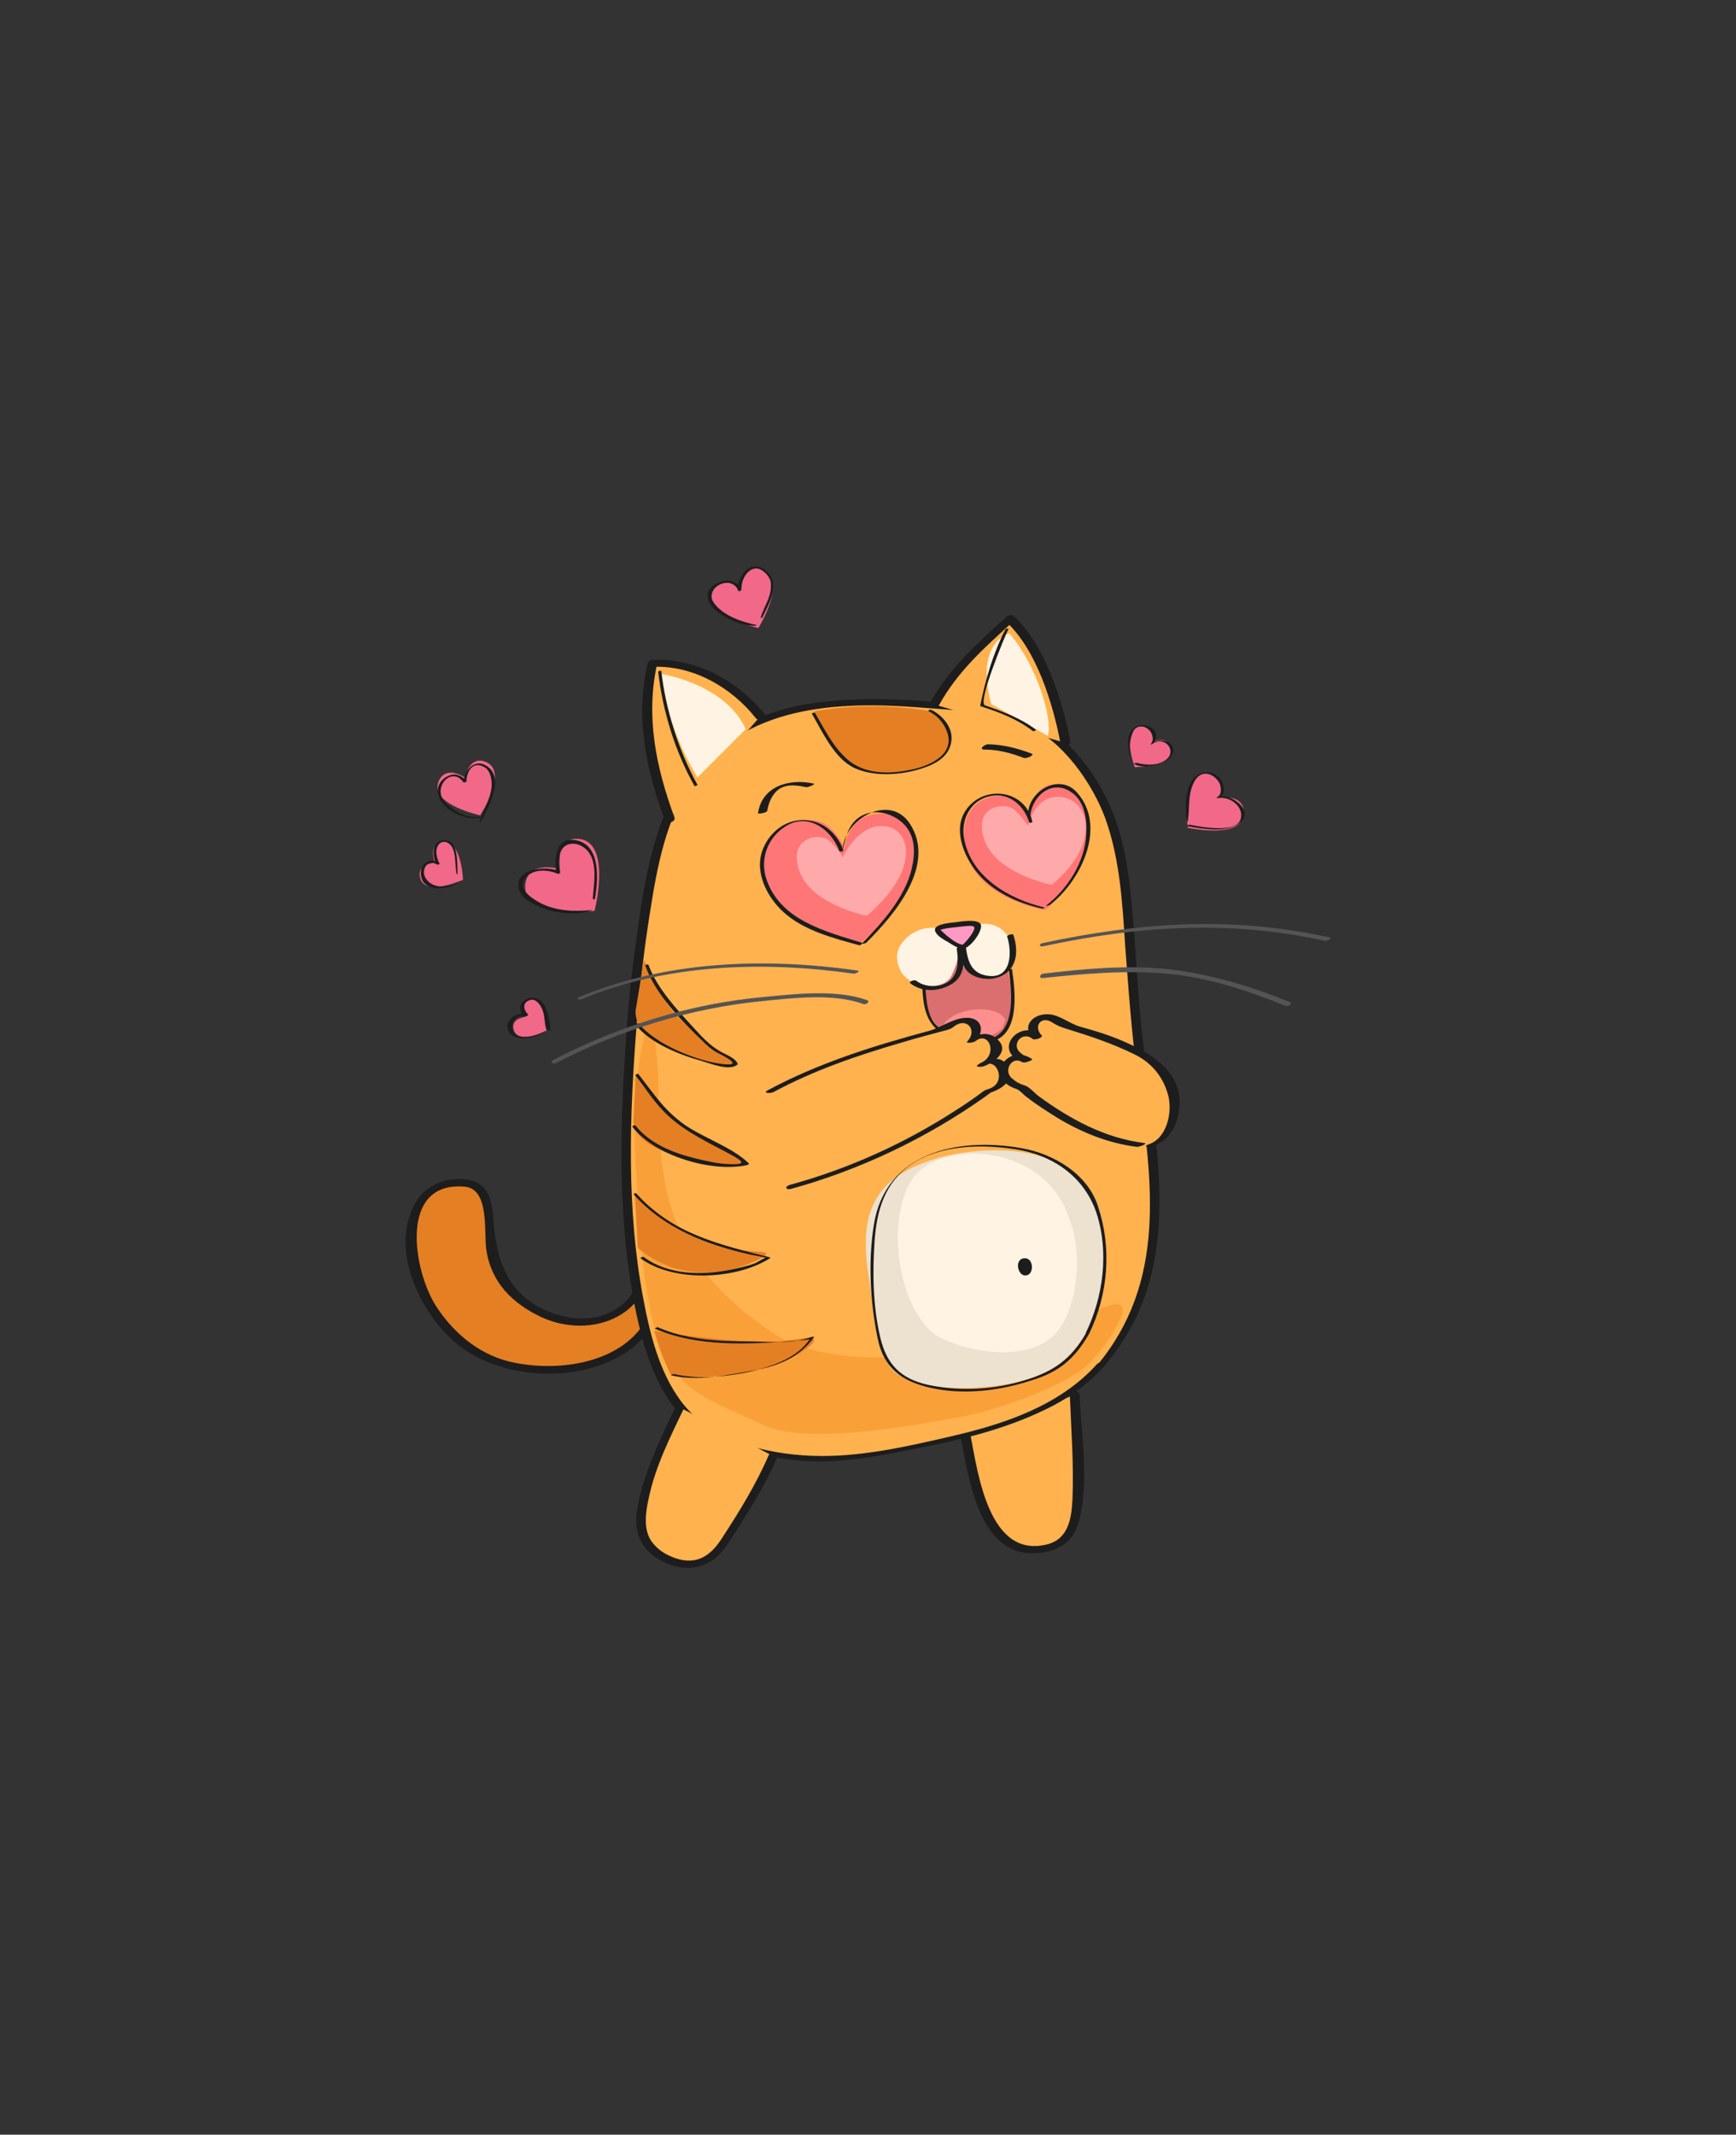 <?xml version="1.0" encoding="utf-8"?>
<!-- Generator: Adobe Illustrator 18.1.1, SVG Export Plug-In . SVG Version: 6.00 Build 0)  -->
<!DOCTYPE svg PUBLIC "-//W3C//DTD SVG 1.1//EN" "http://www.w3.org/Graphics/SVG/1.1/DTD/svg11.dtd">
<svg version="1.1" xmlns="http://www.w3.org/2000/svg" xmlns:xlink="http://www.w3.org/1999/xlink" x="0px" y="0px"
	 viewBox="0 0 393 483" enable-background="new 0 0 393 483" xml:space="preserve">
<rect x="0" y="0" width="393" height="483" fill="#333333" stroke="none"/>
<g id="ziutek_x5F_01">
</g>
<g id="ziutek_x5F_02">
</g>
<g id="ziutek_x5F_03">
</g>
<g id="ziutek_x5F_04">
</g>
<g id="ziutek_x5F_05">
</g>
<g id="ziutek_x5F_06">
</g>
<g id="ziutek_x5F_07">
</g>
<g id="ziutek_x5F_08">
</g>
<g id="ziutek_x5F_09">
</g>
<g id="ziutek_x5F_10">
</g>
<g id="lady_x5F_01">
</g>
<g id="Layer_13">
</g>
<g id="Layer_12">
</g>
<g id="Layer_14">
</g>
<g id="Layer_15">
</g>
<g id="Layer_16">
</g>
<g id="Layer_17">
</g>
<g id="Layer_18">
</g>
<g id="Layer_19">
</g>
<g id="Layer_20">
</g>
<g id="Layer_21">
</g>
<g id="Layer_22">
</g>
<g id="Layer_23">
</g>
<g id="Layer_24">
	<g>
		<g>
			<path fill="#FFB24D" d="M243.3,315.6l-24.7,9.3c4.4,24.1,9.7,26.3,16.9,25.5C245.3,349.4,244.3,342.4,243.3,315.6z"/>
			<g>
				<path fill="#1D1D1D" d="M242.2,315.7c0.3,7.8,0.9,15.6,0.6,23.3c-0.2,4.3-0.8,9.1-5.6,10.4c-13.3,3.5-15.8-15.9-17.5-24.7
					c-0.2-1-2.4-0.5-2.2,0.6c2,10.6,4.7,29,19.5,25.8c4.1-0.9,6.4-3.3,7.4-7.4c2.1-8.8,0.4-19.2,0-28.1
					C244.3,314.4,242.1,314.7,242.2,315.7L242.2,315.7z"/>
			</g>
		</g>
		<g>
			<path fill="#E57F23" d="M146.3,286.9c-0.6,5.3-7.3,18.3-24.7,9.7c-17.8-8.8-5.6-27.7-16.1-28.8c-21.1-2.4-14.8,38.7,13.1,41.9
				c11.3,1.3,23.3-2.3,27.8-9.3L146.3,286.9z"/>
			<g>
				<path fill="#1D1D1D" d="M145.5,299.9c-6.3,9.1-20.5,10.6-30.5,8.1c-6.9-1.8-12.5-6.6-16.3-12.5c-5.1-7.9-8.6-28.3,6.5-27
					c5.7,0.5,4.3,10.4,4.9,14.3c1.1,7.4,5.9,12.1,12.4,15.2c10.2,4.7,23.1,0.9,24.9-11.3c0.2-1.1-2.1-0.9-2.2,0.2
					c-1.3,9.3-10,13.2-18.5,10.7c-10.9-3.1-14.3-11.2-15-21.5c-0.3-4.8-1.2-8.8-6.6-9.3c-4.4-0.4-8.9,1.5-11.1,5.4
					c-5.7,10.2,0.6,23.7,8.3,30.9c11.3,10.6,35.7,10.8,45.1-2.6C148.1,299.5,146.1,299.1,145.5,299.9L145.5,299.9z"/>
			</g>
		</g>
		<g>
			<path fill="#FFB24D" d="M249.3,308.7c19.5-22.5,11-48.4,8-75.4c-2-18.2-1.1-44.6-10.1-56.7c-5.8-7.8-10.1-11.6-14.3-13.4
				c-4.6-2.1-17.3-3.1-20-3.5c-13.8-1.8-34-1-42.6,3.9c-17.4,10-21.2,21.7-25,47.3c-4.3,28.7-8.8,98.3,13.9,112.4
				c12.4,7.7,29.9,7.7,38.4,5.8C212.8,326.1,237,322.9,249.3,308.7z"/>
			<g>
				<path fill="#1D1D1D" d="M250.3,308.7c17.5-20.8,12-46.3,8.7-71c-1.6-12.2-1.8-24.6-3.2-36.9c-1.3-11.6-4.2-21.2-11.9-30.1
					c-6.6-7.7-13.7-9.7-23.4-10.9c-9.7-1.2-19.4-2-29.2-1.4c-9.8,0.5-18.6,2.4-26.7,8.1c-6.6,4.6-11.4,10.9-14.4,18.4
					c-3.8,9.5-5.1,20.1-6.5,30.2c-1.2,8.8-1.9,17.6-2.4,26.5c-1.1,19.5-1.1,39.8,3.5,58.9c1.7,7.1,4.4,14.3,9.4,19.8
					c6.3,6.9,17.1,9.2,26,10.1c9.9,1,19.4-1.1,29-3c10.1-2,20.1-4.6,29.3-9.4c4.4-2.3,8.3-5.4,11.6-9c0.9-1-1.3-0.9-1.7-0.4
					c-8.5,9.4-20.7,13.5-32.7,16.3c-10.3,2.4-21.2,4.9-31.8,4.5c-10.6-0.4-23-3.4-29.7-12.3c-5-6.7-7.1-15.4-8.6-23.4
					c-3.8-20.1-3.1-41.2-1.5-61.5c0.7-8.7,1.7-17.4,3.1-26.1c1.6-10.2,3.6-20.7,9.4-29.4c11.5-17.2,33.2-18.1,51.9-16.6
					c7.6,0.6,16.5,0.9,23.6,3.8c8.3,3.4,15.3,13.4,18.2,21.5c3.2,9,3.8,18.9,4.4,28.3c0.8,10.4,1.5,20.8,3,31.2
					c3.2,22.6,6.4,45.3-9.4,64.1C247.7,309.4,249.9,309.3,250.3,308.7z"/>
			</g>
		</g>
		<path fill="#F9A138" d="M144.2,268c0.8,10.9,1.2,23.6,4.5,34.2c4,13,12.6,14.7,24,20.2c10.2,5,37.8-0.6,44.8-1.8
			c7.2-1.2,22-6.4,27.8-11c2.7-2.2,5.8-6.4,7.5-9.5c5.4-9.8-6.4-2.4-10.4-0.9c-6.7,2.4-13.3,4.7-20.4,5.8
			c-14.1,2.4-35.6,4.5-47.5-3.7c-23.6-16.2-25.5-31.8-25.5-57.5c0-4.5-1.6-14.3-1.8-13.8C144.2,238.7,142.9,251,144.2,268z"/>
		<path fill="#E57F23" d="M145.8,217.2c1.7,3.9,4.4,9.5,7.4,12.6c8.9,9.3,15.6,9.9,12.7,11.3c-0.4,0.2-22.7-3.3-22-12.5L145.8,217.2
			z"/>
		<path fill="#E57F23" d="M143.9,243.4c2.1,3.7,7.2,8,10.5,10.7c10,8.2,16.6,8,14,9.7c-0.4,0.3-24.6-0.9-25-10.2L143.9,243.4z"/>
		<path fill="#E57F23" d="M143.7,269.7c2.7,3.3,10.1,8.4,14,10.2c9.8,4.7,17.7,2.3,15.3,4.4c-0.4,0.3-15.2,9.1-28.6-1.9L143.7,269.7
			z"/>
		<path fill="#E57F23" d="M148.1,301.1c5.9,1.1,14.7,1.9,19,2.3c12.8,1.3,18.2-2.6,17,0.3c-0.2,0.5-8.4,9.3-32.2,7.5
			c0,0-1.6-3.5-2-4.6C149.3,305.2,148.1,301.1,148.1,301.1z"/>
		<g>
			<path fill="#FFB24D" d="M147.7,150.2c-3.1,12.6-0.3,24,3.9,35.2l20.5-23.3C162.5,149.3,147.7,150.2,147.7,150.2z"/>
			<g>
				<path fill="#1D1D1D" d="M173.1,161.6c-6-7.5-15.4-12.7-25.3-12.3c-0.6,0-1.1,0.4-1.2,0.9c-2.8,12.2-0.4,23.8,3.9,35.4
					c0.4,1,2.5,0.4,2.2-0.6c-4.2-11.4-6.6-22.9-3.9-35c-0.4,0.3-0.8,0.6-1.2,0.9c9.1-0.5,18,4.6,23.5,11.6
					C171.8,163.4,173.8,162.5,173.1,161.6L173.1,161.6z"/>
			</g>
		</g>
		<path fill="#FFF3E3" d="M157.9,175.9c-7.6-12.5-8.1-23.4-8.1-23.4c8.4,1.6,16.2,6,19,12.5L157.9,175.9z"/>
		<g>
			<path fill="#1D1D1D" d="M157.9,177.6c-4.3-7.8-7.2-17-8.2-25.8c0-0.1-0.7,0-0.7,0.2c1,8.8,3.8,18,8.2,25.8
				C157.2,178,157.9,177.7,157.9,177.6L157.9,177.6z"/>
		</g>
		<g>
			<path fill="#1D1D1D" d="M146.1,218.5c2.2,6.4,8.2,12.5,13,17.1c0.9,0.9,1.9,1.8,3.1,2.5c1,0.5,6.4,3.1,1.8,2.7
				c-6-0.6-15.5-4.4-19.4-9.2c-0.1-0.2-0.8,0.1-0.7,0.3c3.4,4.2,10,6.8,15.1,8.2c1.7,0.5,6.4,2.4,8,0.7c0,0,0-0.1,0-0.1
				c-0.5-1.3-2.7-2.1-3.8-2.7c-2.4-1.3-4.4-3.5-6.3-5.6c-3.7-4-8.3-9-10.1-14.1C146.7,218.1,146,218.3,146.1,218.5L146.1,218.5z"/>
		</g>
		<g>
			<path fill="#1D1D1D" d="M143.5,270.3c6.9,7.7,16.6,11.4,26.5,13.6c1.1,0.2,2.2,0.4,3.4,0.7c-0.3-0.1-1.9,1-2.4,1.2
				c-1.8,0.7-3.8,1.1-5.7,1.5c-6.5,1.3-14.1,1.2-19.6-2.9c-0.2-0.1-0.8,0.2-0.7,0.3c7.4,5.5,21.6,4.9,29.3,0c0.1,0,0.1-0.1,0-0.2
				c-11.1-2.8-22.1-5.3-30.1-14.3C144,269.8,143.4,270.1,143.5,270.3L143.5,270.3z"/>
		</g>
		<g>
			<path fill="#1D1D1D" d="M148.2,300.6c9.6,4.2,21.1,3.6,31.4,2.8c1.1-0.1,2.3-0.1,3.4-0.3c1.4-0.4,0.7-0.5,0.4-0.2
				c-2,2.9-4.7,4.5-8,5.8c-6.3,2.4-16.3,3.8-22.8,2.2c-0.2,0-0.8,0.2-0.6,0.3c5.9,1.4,12.7-0.1,18.6-1.1c5.4-1,10.4-2.9,13.7-7.6
				c0.1-0.1-0.5,0-0.6,0c-4,1.7-10.3,1-14.4,1c-6.8,0-14.1-0.4-20.4-3.2C148.7,300.3,148.2,300.6,148.2,300.6L148.2,300.6z"/>
		</g>
		<g>
			<path fill="#545454" d="M194.1,219.6c-21-3-43.3-2.2-63,6c-0.9,0.4-0.1,0.7,0.5,0.5c19.3-8,41.1-8.7,61.6-5.8
				C193.6,220.4,194.9,219.7,194.1,219.6L194.1,219.6z"/>
		</g>
		<g>
			<path fill="#545454" d="M196.3,226.3c-7-2.5-16.3-1.4-23.5-0.7c-16.6,1.5-32.8,6.6-47.5,14.2c-0.9,0.5-0.1,1.1,0.6,0.7
				c14.6-7.5,30.4-12.4,46.8-14c6.9-0.7,16.1-1.8,22.8,0.7C196,227.4,197.1,226.6,196.3,226.3L196.3,226.3z"/>
		</g>
		<g>
			<path fill="#545454" d="M291.9,226.7c-8.9-3.6-17.9-6.3-27.4-7.4c-9.4-1-18.9-0.1-28.3,1c-0.8,0.1-1.1,1.1-0.1,1
				c9.3-1,18.6-1.8,27.9-1c9.4,0.8,18.4,3.8,27,7.3C291.7,227.8,292.8,227,291.9,226.7L291.9,226.7z"/>
		</g>
		<g>
			<path fill="#545454" d="M300.9,212.1c-22-4.9-43-3.4-64.9,1.3c-0.9,0.2-0.7,0.9,0.2,0.7c21.5-4.6,42.1-6,63.8-1.2
				C300.5,212.9,301.8,212.3,300.9,212.1L300.9,212.1z"/>
		</g>
		<g>
			<g>
				<path fill="#FFB24D" d="M228.6,140.1c-8.9,8.1-12.2,10.3-17.1,19.3l29.7,8.7C239.7,159.3,233.2,144,228.6,140.1z"/>
				<g>
					<path fill="#1D1D1D" d="M212.6,159.5c4.3-7.7,10.3-13,16.8-18.9c-0.5,0-1,0.1-1.6,0.1c6.9,6.4,10.6,18.6,12.3,27.6
						c0.2,1,2.4,0.5,2.2-0.6c-1.8-9.3-5.7-21.7-12.8-28.3c-0.4-0.4-1.2-0.2-1.6,0.1c-6.7,6.1-13,11.7-17.4,19.6
						C209.9,160.3,212.1,160.4,212.6,159.5L212.6,159.5z"/>
				</g>
			</g>
			<path fill="#FFF3E3" d="M224.4,159.3c-3.8-14.1,4.1-16,4.1-16c6.2,7.2,9.9,19.5,8.7,23.2L224.4,159.3z"/>
			<g>
				<path fill="#1D1D1D" d="M227.6,142.4c-2.8,5.5-4.5,11.3-5.7,17.3c0,0.1,0,0.1,0.1,0.1c4.1,1.3,8.3,2.9,11.8,5.6
					c0.2,0.1,0.8-0.1,0.7-0.3c-3.4-2.6-7.5-4.1-11.5-5.5c-1.8-0.6,4.5-15.7,5.3-17.3C228.4,142.2,227.7,142.2,227.6,142.4
					L227.6,142.4z"/>
			</g>
		</g>
		<g>
			<path fill="#EDE1CF" d="M238.6,309.5c13.5-8.5,13.1-32.1,9.1-38.6c-6.2-11.7-22.9-11.9-34.2-9.2c-16.5,4.4-19.3,13.4-16.6,28.6
				c0.9,5.9,1.4,17,6,20.4C209.8,315.8,230.1,314.9,238.6,309.5z"/>
			<path fill="#FFF3E3" d="M206.4,267c5.8-9.3,30.4-8.8,35.8,9.2c2.9,6.9,1.9,20.3-3.5,25.8c-5.9,6.1-18.8,4.2-25.8,0.7
				C204.1,298.2,199.9,277.4,206.4,267z"/>
			<g>
				<path fill="#1D1D1D" d="M246.6,301.7c4.3-8.9,5.1-19.3,2-28.7c-2.4-7.4-10-11.9-17.3-13.2c-14.5-2.6-31,1-33.5,17.5
					c-1.3,8.3-0.8,17.4,0.9,25.6c1.4,6.7,5.4,9.6,11.9,11.1c7.4,1.7,15.6,0.7,22.7-1.6C239.7,310.5,243.3,307.5,246.6,301.7
					c0.2-0.3-0.5-0.3-0.7-0.1c-3.4,5.9-7.3,8.7-13.9,10.7c-7,2.2-14.9,2.6-22.1,1c-6.1-1.4-9.2-4.7-10.6-10.6
					c-1.7-7.1-1.8-14.7-1.3-22c0.5-6.9,2.3-13.2,8.4-17.3c6.5-4.4,15.8-4.5,23.2-3.4c8.5,1.2,15.8,6.1,18.6,14.4
					c2.9,8.8,1.6,19-2.4,27.2C245.7,302,246.4,302,246.6,301.7z"/>
			</g>
			<path fill="#1D1D1D" d="M233.6,287c0.1-1.1-0.4-2.3-1.6-2.3c-2.6,0-1.6,4.6,0.6,3.8C233.2,288.3,233.5,287.7,233.6,287z"/>
		</g>
		<g>
			<path fill="#DB6E6E" d="M228,219.1c0,0,6,19.9-9.9,16.5c-9.5-2-9.2-13.3-9.2-13.3s4.7-2.5,5.5-4.3c0.8-1.7,0.8-4,1.5-5.3
				c0.6-1.2,1.2,1.7,2.2,3.3C219.2,218.1,228,219.1,228,219.1z"/>
			<path fill="#FFF3E3" d="M203.9,213.8c1.8-2.9,5.9-4.7,9.1-3.5c1.5,0.6,3.9,2.5,3.3,4.5c0-0.1,0-0.1,0-0.2
				c1.3-3.9,4.8-6.8,9.1-5.1c2.8,1.2,4.1,4,3.8,6.9c-0.4,5.3-6.7,6.3-10.1,3.4c-1.1-1-1.9-2.4-2.3-3.8c0.3,0.9-1.1,4.5-1.8,5.4
				c-1.3,1.6-3.7,1.8-5.6,1.9c-1.5,0.1-4.3-1.8-5.2-3.1C202.8,218,202.7,215.6,203.9,213.8z"/>
			<g>
				<path fill="#1D1D1D" d="M228,211.9c1.1,3.4,1.1,9.6-4.3,8.9c-4-0.5-4.7-3.6-5.1-7c0-0.3-1.5,0-1.4,0.4c0.3,2.2,0.4,4.6,2.3,6
					c1.4,1.1,3.6,1.5,5.4,1.2c5-1,6-5.4,4.5-9.9C229.3,211.2,227.9,211.6,228,211.9L228,211.9z"/>
			</g>
			<g>
				<path fill="#1D1D1D" d="M216.6,214.7c0.3,2.3,0.5,4.8-1.1,6.7c-1.9,2.2-5.9,2.2-8.1,0.5c-0.4-0.3-1.8,0.2-1.3,0.6
					c2.6,2,6.1,1.9,8.9,0.4c3.4-1.7,3.4-5.2,3-8.5C218,213.8,216.5,214.1,216.6,214.7L216.6,214.7z"/>
			</g>
			<g>
				<path fill="#FF99C3" d="M217.9,214.3c-1,0-6.6-3.4-5.6-4.2c1-0.7,8.2-1.6,8.8-0.7C221.9,210.5,218.4,214.3,217.9,214.3z"/>
				<g>
					<path fill="#1D1D1D" d="M218.1,213.8c-1.3-0.1-2.9-1.4-3.9-2.2c-0.1-0.1-1.3-1.2-1.3-1.2c0.8-0.3,1.7-0.4,2.5-0.5
						c0.9-0.1,1.8-0.2,2.7-0.3c0.5,0,1.9-0.3,2.4,0.1c0.6,0.6-2.1,3.9-2.7,4.1c-0.9,0.2-0.6,1.2,0.3,0.9c1.7-0.5,3.9-3.4,4-5.1
						c0.1-2-5.1-1-6-0.9c-1,0.1-5.3,0.4-4.3,2.2c0.5,1,2,1.8,2.9,2.3c0.9,0.6,2,1.3,3.1,1.4C218.3,214.9,219.1,213.9,218.1,213.8z"
						/>
				</g>
			</g>
		</g>
		<g>
			<path fill="#FF7676" d="M194.9,213.3c0,0-18.6-3.6-22.1-15.2c-3.2-10.7,9.2-14.1,13.5-11.9c2.9,1.5,4.9,5.6,4.9,5.6
				s0.6-7.8,8.5-7.7C209.2,184.3,213.1,198.1,194.9,213.3z"/>
			<path fill="#FFAAAA" d="M196.2,207.2c0,0-13-2.5-15.4-10.6c-2.2-7.4,4.8-8,6.6-6.6c1.8,1.3,3.4,3.9,3.4,3.9s3.3-7.1,8.8-7
				C206.1,186.9,208.9,196.5,196.2,207.2z"/>
			<g>
				<path fill="#1D1D1D" d="M195.1,213.3c-8.2-2.5-18.3-5.1-21.5-14.1c-1.6-4.4-0.1-9.1,3.6-11.8c5.2-3.9,10.8-0.1,12.8,5.1
					c0.2,0.4,1,0.1,0.9-0.2c-3.3-8.7-14.1-9.1-18-0.6c-2.4,5.2,0.6,11.2,4.5,14.7c4.6,4.2,11.4,5.9,17.2,7.5
					C194.9,213.8,195.5,213.4,195.1,213.3L195.1,213.3z"/>
			</g>
			<g>
				<path fill="#1D1D1D" d="M190.9,191.8c0.3-1.1,0.5-2.2,0.9-3.2c2.6-7.1,10.9-5.4,13.8-0.9c1.9,3,1.4,6.8,0.5,10
					c-1.9,6.1-6.6,11.3-10.9,15.7c-0.2,0.2,0.7,0.1,0.9-0.1c6.5-6.4,15.9-17.6,9.9-26.9c-4.6-7-14.6-1.1-15.2,5.4
					C190.6,191.9,190.8,191.9,190.9,191.8L190.9,191.8z"/>
			</g>
		</g>
		<g>
			<path fill="#FF7676" d="M236.6,205.9c0,0-16.1-2.6-18.1-14c-2-11.4,7.5-13.2,10.8-11c2.3,1.5,3.8,4.5,3.8,4.5s0.1-8.3,6.2-7.9
				C246.5,178,252.3,191.7,236.6,205.9z"/>
			<path fill="#FFAAAA" d="M238.1,200.2c0,0-13-2.5-15.4-10.6c-2.2-7.4,4.8-8,6.6-6.6c1.8,1.3,3.4,3.9,3.4,3.9s1.4-6.7,6.9-6.6
				C246.2,180.4,250,190.2,238.1,200.2z"/>
			<g>
				<path fill="#1D1D1D" d="M236.3,205.3c-7.9-1.9-16.3-6.8-18-15.3c-0.9-4.5,1.4-9.1,6.1-9.9c4.2-0.8,7.5,2.3,8.6,6
					c0.1,0.2,0.8,0,0.7-0.2c-1.6-7.4-11.2-8.4-15.1-2.5c-2.9,4.3-0.4,10.3,2.5,13.9c3.6,4.5,9.4,7.1,14.9,8.3
					C236.2,205.6,236.6,205.4,236.3,205.3L236.3,205.3z"/>
			</g>
			<g>
				<path fill="#1D1D1D" d="M233.2,184.8c0.4-4.8,5.2-8.9,9.8-5.2c2.6,2.1,3.1,6,2.9,9.1c-0.2,6.2-4.3,12.6-9.1,16.2
					c-0.2,0.1,0.7,0,0.8-0.1c7.1-5.4,13.1-17.8,6.2-25.5c-4.2-4.7-11.7,0.2-11,5.6C232.9,185,233.2,184.9,233.2,184.8L233.2,184.8z"
					/>
			</g>
		</g>
		<g>
			<path fill="#E57F23" d="M210.4,160.9c7.8,5.3,5,11.1-3.3,13.3c-15,4.1-21-7.8-22.8-13.2C198,158.4,210.4,160.9,210.4,160.9z"/>
			<g>
				<path fill="#1D1D1D" d="M210.2,160.9c2.1,1.1,3.6,2.8,4.3,5c1.6,5.2-4.7,7.6-8.5,8.3c-4.9,1-10.3,1-14.2-2.4
					c-3.2-2.8-5.2-6.9-7.3-10.5c-0.1-0.2-0.8,0.1-0.7,0.2c2.4,4.1,5.1,10.2,9.7,12.3c4.4,2,10.5,1.6,15.1,0.1c3.2-1,6.4-2.7,6.8-6.4
					c0.3-3-2.1-5.7-4.6-6.9C210.6,160.5,209.9,160.8,210.2,160.9L210.2,160.9z"/>
			</g>
		</g>
		<g>
			<path fill="#FFB24D" d="M153.8,318.4c-11.2,23.5-11,30.5-3,34.3c8.2,4.2,11.1-0.5,15.6-7.8c3.5-5.6,6.5-10.6,8.5-15.5
				L153.8,318.4z"/>
			<g>
				<path fill="#1D1D1D" d="M174,329.3c-2.9,6.7-6.8,13-10.8,19.1c-3.1,4.7-6.9,6-12.1,3.4c-1.4-0.7-2.6-1.7-3.5-2.9
					c-2.1-2.8-1.4-7-0.7-10.1c1.5-7.1,4.9-13.8,8-20.3c0.5-1-1.7-0.8-2-0.1c-3.5,7.4-7.4,15.2-8.7,23.4c-0.6,4,0.3,7.6,3.6,10.1
					c3.9,3,9.2,4,13.4,1.2c2.8-1.9,4.6-5.5,6.4-8.2c3.1-5,6.2-10,8.5-15.5C176.4,328.4,174.3,328.6,174,329.3L174,329.3z"/>
			</g>
		</g>
		<path fill="#FF8F8F" d="M213.3,232.5v0.5c3.8,2.8,10.4,2.7,13.6-0.3l0.7-2C225.3,226.7,214.8,228.2,213.3,232.5z"/>
		<g>
			<path fill="#1D1D1D" d="M228.4,219.6c1,7.1,1.5,17.5-8.9,15.5c-2.5-0.5-5.2-1.1-7.2-2.8c-2.4-2.1-2.6-6-2.8-8.9
				c0-0.3-0.7-0.1-0.7,0.2c0.2,3.7,0.7,7.5,3.9,9.8c2.8,1.9,7.3,2.6,10.5,2.4c7.9-0.4,6.7-11.2,5.9-16.5
				C229.1,219.1,228.4,219.3,228.4,219.6L228.4,219.6z"/>
		</g>
		<g>
			<path fill="#1D1D1D" d="M143.9,243.4c2.4,3.1,4.4,6.3,7.3,9c4.3,4,9.8,6.4,14.9,9.2c3,1.7,1.7,1.9-1.1,1.8
				c-2.6-0.1-5.1-0.7-7.6-1.3c-4.9-1.2-10.3-3.3-13.5-7.4c-0.2-0.2-0.9,0-0.7,0.3c5,6.5,18,10.4,26,8.6c0.1,0,0.4-0.2,0.3-0.4
				c-3.7-3.5-9.3-5.4-13.6-8.1c-5.1-3.2-7.8-7.5-11.4-12.1C144.4,242.9,143.7,243.1,143.9,243.4L143.9,243.4z"/>
		</g>
		<g>
			<path fill="#1D1D1D" d="M173.7,183.4c0.3-1.7,0.9-3.2,2.1-4.4c1.8-1.7,4.4-1.4,6.6-0.9c0.5,0.1,2.4-0.7,1.8-0.8
				c-5.4-1.2-11.7,0.5-12.6,6.7C171.5,184.2,173.6,184,173.7,183.4L173.7,183.4z"/>
		</g>
		<g>
			<path fill="#1D1D1D" d="M222.9,169.6c3.1,0,6,0.8,8.9,1.9c0.6,0.2,2.6-0.7,1.7-1c-3.2-1.2-6.3-2-9.8-2.1
				C222.9,168.4,221.4,169.6,222.9,169.6L222.9,169.6z"/>
		</g>
		<g>
			<path fill="#F16888" d="M130.9,189.8c-5-0.3-4.8,5.2-4.7,6.7c-1.4-0.3-6.9-1.2-7.3,3.8c-0.5,7.3,13.6,6,15.7,5.8
				C135.1,204.1,138.1,190.3,130.9,189.8z"/>
			<path fill="#F16888" d="M99.9,190.6c-2.8,0.7-1.7,3.8-1.4,4.6c-0.9,0.1-4.1,0.5-3.4,3.4c1,4.1,8.6,0.9,9.7,0.5
				C104.8,197.7,104.1,189.5,99.9,190.6z"/>
			<path fill="#F16888" d="M110,172.4c-3.4-1.4-4.5,2.5-4.8,3.5c-0.9-0.6-4.5-2.5-5.9,0.9c-2,4.9,7.9,7.3,9.4,7.7
				C109.5,183.2,114.9,174.5,110,172.4z"/>
			<path fill="#F16888" d="M281.6,184c0.1-3.9-4.2-3.7-5.4-3.5c0.2-1.1,0.8-5.5-3.1-5.6c-5.7-0.2-4.4,10.8-4.2,12.4
				C270.5,187.6,281.3,189.7,281.6,184z"/>
			<path fill="#F16888" d="M172.8,128.9c-3.7-1.4-4.9,2.8-5.1,3.9c-1-0.6-4.9-2.6-6.4,1.1c-2.1,5.4,8.8,7.8,10.4,8.2
				C172.5,140.7,178.1,131,172.8,128.9z"/>
			<path fill="#F16888" d="M265.2,169.4c-0.5-2.7-3.4-1.9-4.2-1.6c0-0.8-0.2-3.9-3-3.4c-4,0.7-1.5,8.1-1.1,9.2
				C258.1,173.5,265.9,173.4,265.2,169.4z"/>
			<path fill="#F16888" d="M116.3,233c-0.7-2.3,1.9-2.8,2.6-2.9c-0.3-0.6-1.3-3.1,1-3.8c3.3-1,4.3,5.7,4.4,6.7
				C123.4,233.4,117.3,236.4,116.3,233z"/>
			<g>
				<path fill="#1D1D1D" d="M124.2,232.9c-1.9,1-3.9,2-6.1,1.7c-3.4-0.3-2.5-5.3,0.7-4.6c0.2,0,1-0.2,0.7-0.5
					c-0.9-0.9-1.3-2.4,0.1-3.1c1.5-0.9,2.8,1,3.2,2.1c0.6,1.5,0.4,3.1,0.9,4.5c0.1,0.4,0.9,0.2,0.9-0.2c-0.2-2.2-0.8-6.7-3.7-7
					c-2.5-0.3-4.3,2.2-2.3,4.1c0.2-0.2,0.5-0.3,0.7-0.5c-2.3-0.5-5.5,1.5-4.1,4.1c0.7,1.3,2.7,1.5,4,1.4c1.8-0.1,3.6-1,5-2
					C124.4,232.9,124.2,232.8,124.2,232.9L124.2,232.9z"/>
			</g>
			<g>
				<path fill="#1D1D1D" d="M104.4,199.3c-2.3,1.6-6.5,2.1-8.1-0.7c-1-1.7,0.4-4.4,2.6-3c0.1,0.1,0.6,0,0.6-0.2
					c-0.4-0.7-0.6-1.5-0.7-2.3c-0.2-1.8,1.3-3.7,3.1-2c1.5,1.5,1,4.8,1.5,6.7c0,0.1,0.2,0,0.2-0.1c-0.2-2.1,0.4-7.8-3.1-7.6
					c-2.8,0.2-2.7,3.4-1.7,5.4c0.2-0.1,0.4-0.1,0.6-0.2c-2.1-1.5-4.5,0.3-4.1,2.8C95.8,202.2,102.3,201.3,104.4,199.3
					C104.5,199.3,104.4,199.3,104.4,199.3L104.4,199.3z"/>
			</g>
			<g>
				<path fill="#1D1D1D" d="M108.6,184.8c-2.8,0.5-6.1-1.4-7.9-3.4c-2.9-3.1,1.5-8.2,4.2-4.4c0.1,0.1,0.7,0,0.7-0.2
					c0-2,1.3-4.7,3.9-3.3c1.3,0.6,1.7,2.2,1.8,3.5c0.2,3.2-1.9,6.1-2.8,9c0,0.1,0.3,0,0.4-0.1c1.7-3.2,5.7-10.3,0.9-12.8
					c-2.7-1.4-4.9,1.6-4.8,3.9c0.2-0.1,0.4-0.1,0.7-0.2c-1-1.1-2.2-1.9-3.8-1.4c-1.5,0.5-2.8,1.8-2.8,3.5c0,4.1,6.1,6.9,9.6,6.1
					C108.7,184.9,108.8,184.7,108.6,184.8L108.6,184.8z"/>
			</g>
			<g>
				<path fill="#1D1D1D" d="M134.2,205.9c-4.1,0.4-8.4,0.3-12.1-1.7c-2.1-1.2-5.5-3.4-2.6-6.1c1.7-1.5,4.8-1.3,6.7-0.4
					c0.2,0.1,0.7-0.1,0.6-0.4c-0.2-1.2-0.2-2.3-0.1-3.5c0.3-3.5,4.2-3.7,6.3-1.3c2.4,2.7,1.4,7.6,1.2,10.8c0,0.3,0.5,0.2,0.5,0
					c0.7-4.2,1.4-12.2-4.4-13.2c-4.6-0.8-4.8,4.1-4.4,7.4c0.2-0.1,0.4-0.3,0.6-0.4c-3-1.4-10.8-0.4-8.9,4.5c0.9,2.3,4.6,3.7,6.8,4.4
					C127.6,206.8,131.2,207,134.2,205.9C134.3,205.9,134.3,205.9,134.2,205.9L134.2,205.9z"/>
			</g>
			<g>
				<path fill="#1D1D1D" d="M171.2,141.4c-3.4-0.7-7.5-2.1-9.6-5c-2.4-3.4,4-6.6,5.5-2.8c0.1,0.3,0.7,0.1,0.7-0.1
					c0.1-1.5,0.3-2.7,1.3-3.9c1.9-2.4,4.5-0.1,5.2,1.5c0.3,0.7,0.2,1.4,0.2,2.1c-0.2,2.3-1.6,4.3-2.3,6.5c-0.1,0.2,0.3,0.1,0.4,0
					c1.5-3.2,4.4-7.9,0.7-10.7c-3.4-2.6-6.4,1.3-6.3,4.6c0.2-0.1,0.5-0.1,0.7-0.2c-1.2-3.1-5.5-2.2-7.1,0c-1.1,1.6,0.1,3.6,1.4,4.7
					c2.5,2,5.8,3.5,9,3.5C171.1,141.6,171.3,141.5,171.2,141.4L171.2,141.4z"/>
			</g>
			<g>
				<path fill="#1D1D1D" d="M256.1,171.7c-0.6-1.9-0.4-4.6,0.5-6.3c1.5-2.7,5.8,0.4,3.9,3c0,0.1,0.4,0,0.4-0.1
					c2.6-1.9,5.6,1.4,3.2,3.5c-1.8,1.5-4.6,1.4-6.8,0.8c-0.1,0-0.7,0.2-0.6,0.2c1.8,1.3,6,0.3,7.6-0.9c1.2-0.9,1.9-2.2,0.8-3.5
					c-0.8-1-2.4-0.9-3.5-0.7c-0.2,0-0.3,0.1-0.5,0.2c-0.7,0.3-0.2,0.3,0.1,0c0.5-0.5,0.6-1.2,0.5-1.8c-0.3-1.4-2.1-2.2-3.4-2
					C254.7,164.5,255,169.2,256.1,171.7C256,171.7,256.1,171.7,256.1,171.7L256.1,171.7z"/>
			</g>
			<g>
				<path fill="#1D1D1D" d="M268.9,185.8c0.5-3.1-0.1-6.1,1.5-9c2.7-4.8,8.4,1.6,5,3.7c-0.2,0.1,0.1,0.1,0.2,0.1
					c2.6-0.6,6,1.8,5.3,4.6c-0.8,3.5-9.1,1.9-11.6,1.4c-0.2,0-0.9,0.3-0.7,0.3c3.6,0.6,9.2,1.8,12.3-0.9c3-2.6-2.1-6.4-4.8-5.8
					c1.5-0.3,0.9-2.8,0.4-3.6c-0.8-1.4-2.5-2.1-4-1.8c-4.3,0.8-4.4,7.6-3.8,10.9C268.6,185.9,268.8,185.9,268.9,185.8L268.9,185.8z"
					/>
			</g>
		</g>
		<g>
			<path fill="#FFB24D" d="M227.4,242c-0.9-2.1-2.4-2.2-3.5-1.9c1.3-0.8,2.6-2.1,1.5-4.1c-2-3.5-5.3-0.5-5.3-0.5s2.4-2.4,0.7-3.8
				c-3.1-2.6-5.9,0.7-6,0.7c-6.7,1.8-26.2,6.6-40.2,14.4l4.5,21.6c25.6-6.9,44.7-21.6,44.7-21.6S228.9,245.7,227.4,242z"/>
			<g>
				<path fill="#1D1D1D" d="M179.1,269c15.6-4.3,30.5-11.4,43.7-20.7c0.5-0.4,1-0.7,1.5-1.1c0.5-0.4-1,0.4,0.3-0.1
					c1.8-0.7,3.3-1.6,4-3.3c0.8-1.8-1.2-4.3-3.1-4.2c-1.5,0.1-2.9,0.5-4.1,1.3c-0.9,0.6,0.9,0.5,1.2,0.4c2-0.7,5.7-3,3.7-5.6
					c-2-2.5-4.9-2.1-7.2-0.2c0.6,0,1.2,0,1.8,0c2.2-2.4,1.2-5.4-2.3-5.2c-2.8,0.1-5.4,2.1-8.1,2.9c-12.6,3.4-25.2,7.3-36.7,13.5
					c-1.3,0.7,0.7,0.7,1.3,0.4c9.1-4.9,19-8.3,29-11.2c3.3-1,6.7-1.9,10.1-2.8c0.6-0.2,1.1-0.3,1.6-0.7c3-2.5,5.6,0.7,3.2,3.2
					c-0.6,0.6,1.5,0.3,1.8,0c3.2-2.6,5.3,3.4,1,5c0.4,0.1,0.8,0.3,1.2,0.4c2.6-1.8,5.3,4.2,0.5,5.5c-0.4,0.1-0.7,0.3-1,0.5
					c-2.1,1.6-4.2,3-6.4,4.4c-11.5,7.4-24.1,13.1-37.3,16.7C177.6,268.5,177.8,269.3,179.1,269L179.1,269z"/>
			</g>
		</g>
		<g>
			<path fill="#FFB24D" d="M257.9,238c-7.9-3.9-12.1-4.6-17.7-6.5c-0.2-0.1-2.9-3.3-6-0.7c-1.7,1.4,0.7,3.8,0.7,3.8s-3.3-3-5.3,0.5
				c-1.1,2,0.2,3.3,1.5,4.1c-1.2-0.3-2.7-0.2-3.5,1.9c-1.5,3.6,3.7,4.9,3.7,4.9s13.2,11.7,27,13.1h2.3
				C266.9,257.3,269.5,243.8,257.9,238z"/>
			<g>
				<path fill="#1D1D1D" d="M258.9,258.6c-8.8-1.1-16.7-5.4-23.8-10.6c-0.8-0.6-2.1-2.1-3.1-2.4c-1.1-0.3-2-0.8-2.9-1.6
					c-2.1-1.7,0-5.3,2.4-3.6c0.6-0.3,1.3-0.5,1.9-0.8c-0.9-0.3-1.7-0.8-2.4-1.4c-2.2-1.8,0.4-5.1,2.8-3.1c0.4,0.3,2.4-0.3,2-0.8
					c-2-2.2,0-4.6,2.5-2.9c1.1,0.7,1.9,1,3.2,1.4c5.2,1.6,10.3,3.3,15.2,5.7c4,1.9,6.7,5.2,7.8,9.5c0.9,3.7-0.3,9.5-4.4,10.9
					c-1.5,0.5-0.1,0.8,0.8,0.5c4-1.4,5.8-5,6.1-9.1c0.6-7.9-6.5-12-12.7-14.7c-3.2-1.4-6.5-2.4-9.8-3.3c-2.4-0.7-4.7-2.7-7.1-2.8
					c-3.5-0.2-6.3,2.6-3.5,5.6c0.7-0.3,1.4-0.5,2-0.8c-5-4.1-11.6,3.5-4.2,6.1c0.4,0.1,2.3-0.5,1.9-0.8c-5.6-3.7-10.9,4.4-3.5,6.8
					c0.7,0.2,1.7,1.4,2.3,1.8c2.3,1.8,4.7,3.3,7.1,4.8c5.5,3.3,11.5,5.7,17.9,6.5C258,259.5,260.1,258.7,258.9,258.6L258.9,258.6z"
					/>
			</g>
		</g>
	</g>
</g>
<g id="Layer_25">
</g>
<g id="Layer_26">
</g>
<g id="Layer_27">
</g>
<g id="Layer_28">
</g>
<g id="Layer_29">
</g>
<g id="Layer_30">
</g>
<g id="Layer_31">
</g>
<g id="Layer_32">
</g>
<g id="Layer_33">
</g>
<g id="Layer_34">
</g>
<g id="Layer_36">
</g>
<g id="Layer_35">
</g>
<g id="Layer_37">
</g>
<g id="Layer_38">
</g>
<g id="Layer_39">
</g>
<g id="Layer_40">
</g>
</svg>
